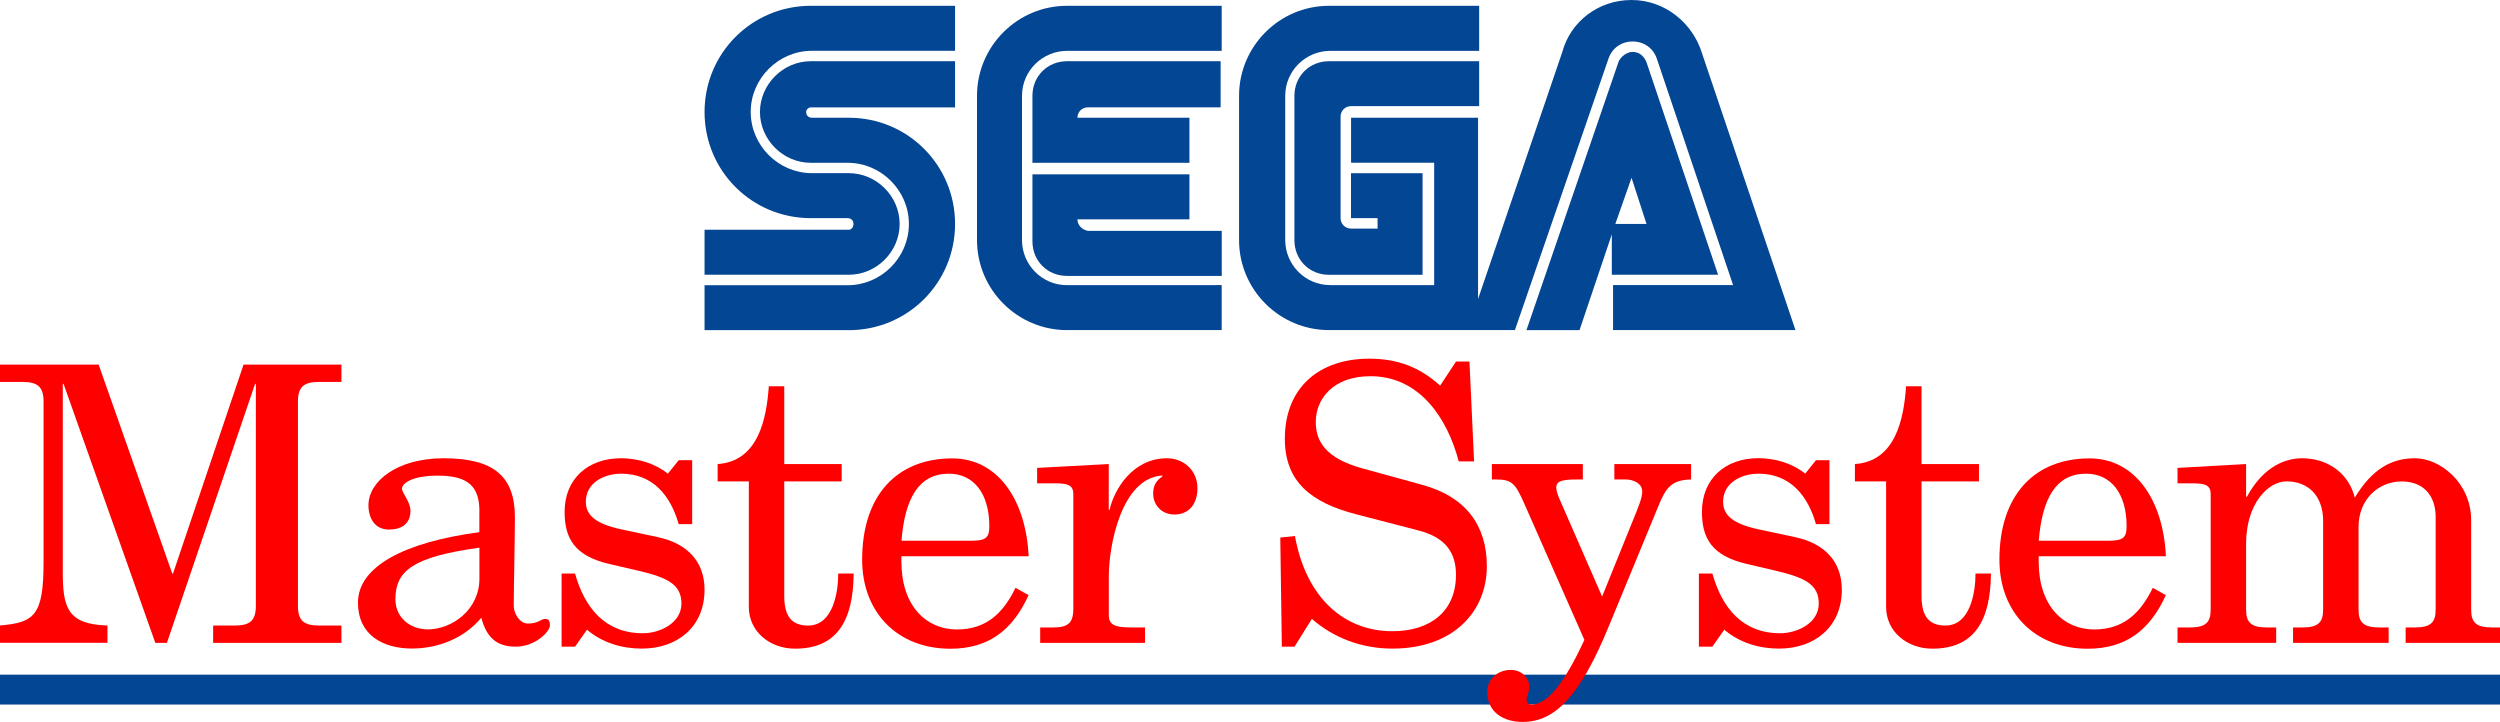 <?xml version="1.0" encoding="utf-8"?>
<!-- Generator: Adobe Illustrator 26.0.3, SVG Export Plug-In . SVG Version: 6.00 Build 0)  -->
<svg version="1.1" id="Layer_1" xmlns="http://www.w3.org/2000/svg" xmlns:xlink="http://www.w3.org/1999/xlink" x="0px" y="0px"
	 viewBox="0 0 3839 1108.5" style="enable-background:new 0 0 3839 1108.5;" xml:space="preserve">
<style type="text/css">
	.st0{fill:#034693;}
	.st1{fill:#FF0000;}
	.st2{fill:#FFFFFF;}
	.st3{display:none;}
	.st4{display:inline;}
</style>
<g>
	<rect x="0" y="1036" class="st0" width="3839" height="45.9"/>
	<g>
		<g>
			<g>
				<path class="st0" d="M1303.5,352.8h-221.6v69.1h221.6c42.5,0,78-35.5,78-78s-35.5-78-78-78h-56.7c-51.4,0-94-42.5-94-94
					s42.6-93.9,94-93.9h219.8V8.9H1245c-90.4,0-163.1,72.7-163.1,163.1S1154.6,335,1245,335h56.7c5.3,0,8.9,3.6,8.9,8.9
					S1307,352.8,1303.5,352.8z"/>
				<path class="st0" d="M1245,164.9h221.6V94H1245c-42.5,0-78,35.5-78,78s35.5,78,78,78h56.7c51.4,0,94,42.5,94,94s-42.5,94-94,94
					h-219.8V507h221.6c90.4,0,163.1-72.7,163.1-163.1s-72.7-163.1-163.1-163.1h-56.7c-5.3,0-8.9-3.6-8.9-8.9
					C1237.9,168.4,1241.5,164.9,1245,164.9z"/>
			</g>
			<g>
				<path class="st0" d="M2040.9,94c-30.2,0-53.2,23-53.2,53.2v221.6c0,30.2,23,53.2,53.2,53.2h143.6v-156h-109.9V335h40.8v16h-40.8
					c-8.9,0-16-7.1-16-16v-156c0-8.9,7.1-16,16-16h196.8V94H2040.9z"/>
				<path class="st0" d="M2477,421.9h161.3L2528.4,95.7c-3.6-8.9-10.6-16-21.3-16c-8.9,0-17.7,7.1-21.3,14.2L2344,507h81.5
					l49.6-147.1v62.1L2477,421.9L2477,421.9z M2505.4,273l23,70.9h-47.9L2505.4,273z"/>
				<path class="st0" d="M2613.5,81.5C2599.3,35.5,2556.8,0,2505.4,0c-51.4,0-94,33.7-106.3,79.8l-129.4,379.3V180.8h-195v69.1
					h127.6v187.9h-159.6c-39,0-69.1-31.9-69.1-69.1V147.2c0-39,31.9-69.1,69.1-69.1h228.7V8.9h-230.5
					c-76.2,0-138.2,62.1-138.2,138.2v221.6c0,76.2,62.1,138.2,138.2,138.2h285.4l143.6-416.6c5.3-16,19.5-26.6,37.2-26.6
					s31.9,10.6,37.2,26.6l117,347.4H2477v69.1h280.1l0,0L2613.5,81.5z"/>
			</g>
			<g>
				<path class="st0" d="M1638.5,437.9c-39,0-69.1-31.9-69.1-69.1V147.2c0-39,31.9-69.1,69.1-69.1H1876V8.9h-237.5
					c-76.2,0-138.2,62.1-138.2,138.2v221.6c0,76.2,62.1,138.2,138.2,138.2H1876v-69.1L1638.5,437.9L1638.5,437.9z"/>
				<path class="st0" d="M1654.5,336.8h172v-69.1h-241.1v102.8c0,30.2,23,53.2,53.2,53.2h237.5v-69.2h-205.6
					C1661.6,352.8,1654.5,345.7,1654.5,336.8z"/>
				<path class="st0" d="M1826.5,180.8h-172c0-8.9,7.1-16,16-16h203.9V94h-235.8c-30.2,0-53.2,23-53.2,53.2V250h241.1
					C1826.5,249.9,1826.5,180.8,1826.5,180.8z"/>
			</g>
		</g>
	</g>
	<g>
		<path class="st1" d="M374,559.9h150.3v26.6h-33.7c-23.1,0-33.1,6.5-33.1,30.2v313.7c0,23.7,10.1,30.2,33.1,30.2h33.7v26.6H327.3
			v-26.6h32.5c23.1,0,33.1-6.5,33.1-30.2V589.5h-1.2L256.3,987.2h-17.8L97.6,589.5h-1.2v287.6c0,54.4,5.9,81.7,68.6,83.4v26.6H0
			v-26.6c52.7-4.7,66.9-14.8,66.9-97.6V616.7c0-23.7-10.1-30.2-33.1-30.2H0v-26.6h151.5l113,320.8h1.2L374,559.9z"/>
		<path class="st1" d="M736.2,785.4c0-37.9-16.6-55-63.9-55c-39.7,0-55,11.8-55,20.1c0,6.5,13,20.1,13,33.7c0,20.7-14.2,29-33.1,29
			c-21.3,0-31.4-17.2-31.4-37.3c0-36.7,43.8-72.2,115.4-72.2c76.3,0,109.5,27.2,109.5,90.5c0,29.6-1.8,113.6-1.8,136.1
			c0,10.7,8.3,27.2,21.9,27.2c16,0,20.1-7.1,26-7.1c5.9,0,7.7,3,7.7,10.1c0,8.9-21.9,32.5-52.7,32.5c-30.2,0-45-15.4-52.7-44.4
			c-26,31.4-66.3,47.3-106.5,47.3c-44.4,0-82.9-20.7-82.9-70.4c0-55.6,71-92.9,186.4-108.3V785.4z M736.2,841
			c-102.4,14.2-129,35.5-129,79.3c0,28.4,23.1,46.2,49.7,46.2c36.7,0,79.3-29.6,79.3-78.1V841z"/>
		<path class="st1" d="M1042.2,706.7h20.7v98.2h-20.7c-12.4-43.8-39.7-77.5-88.2-77.5c-26,0-54.4,13.6-54.4,43.2
			c0,20.7,15.4,33.7,53.3,42l58,12.4c43.8,9.5,71,36.7,71,80.5c0,58-42.6,90.5-96.5,90.5c-30.2,0-60.4-8.9-84-29l-18.3,26h-20.7
			V880.7H883c14.8,52.1,45.6,91.7,104.2,91.7c26,0,59.2-15.4,59.2-45.6c0-29-20.7-39.7-65.7-50.3L935,865.9
			C882.4,853.5,867,826.8,867,786c0-50.9,36.1-82.3,86.4-82.3c26,0,52.1,7.7,72.2,23.7L1042.2,706.7z"/>
		<path class="st1" d="M1101.9,712.6c62.7-4.1,75.2-69.8,78.7-119.5h23.7v119.5h88.2v26.6h-88.2V915c0,29,9.5,45.6,36.7,45.6
			c37.9,0,46.2-50.3,46.2-79.9h23.7c-0.6,74-26.6,115.4-90,115.4c-39.1,0-71-26.6-71-63.9V739.2h-47.9V712.6z"/>
		<path class="st1" d="M1384.2,854.1v8.3c0,68.6,38.5,104.2,85.2,104.2c45,0,71-24.9,90-63.9l20.1,11.2
			c-24.3,53.3-61,82.3-120.1,82.3c-81.7,0-135.5-56.2-135.5-136.7c0-99.4,53.9-155.6,138.5-155.6c69.2,0,113,62.7,117.2,150.3
			H1384.2z M1489,830.4c24.3,0,30.2-3.6,30.2-22.5c0-50.3-24.3-80.5-62.1-80.5c-46.8,0-67.5,38.5-72.8,103H1489z"/>
		<path class="st1" d="M1592.5,718.5l110.1-5.9V783h1.2c7.1-31.4,35.5-79.3,88.2-79.3c26,0,46.8,18.9,46.8,46.2
			c0,22.5-11.8,40.2-35.5,40.2c-19.5,0-32.5-14.8-32.5-32c0-10.7,3-18.9,14.2-26.6v-1.2h-1.2c-61.5,4.7-81.1,106.5-81.1,155.1v59.2
			c0,15.4,10.1,18.9,34.3,18.9h21.3v23.7h-161v-23.7h19.5c22.5,0,31.4-5.9,31.4-29V758.8c0-14.2-8.9-16.6-28.4-16.6h-27.2V718.5z"/>
		<path class="st1" d="M2235.8,555.2h20.7l7.1,153.3H2240c-17.2-65.7-59.8-130.8-135.5-130.8c-58,0-84,35.5-84,70.4
			c0,29.6,15.4,55.6,71,71l92.3,25.4c67.5,18.3,99.4,62.7,99.4,124.9c0,70.4-52.1,126.6-145,126.6c-48.5,0-91.1-17.2-123.7-45.6
			l-26.6,42.6h-19.5l-2.4-167.5l22.5-2.4c17.2,95.3,75.8,146.2,149.7,146.2c59.2,0,97.6-31.4,97.6-86.4c0-34.3-16-57.4-56.8-68.1
			l-95.9-24.9c-69.2-17.8-110.1-49.7-110.1-116c0-79.3,53.3-123.1,129.6-123.1c42.6,0,76.9,12.4,108.9,41.4L2235.8,555.2z"/>
		<path class="st1" d="M2479,712.6h117.8v23.7c-29,0.6-38.5,11.8-49.7,39.7l-76.9,186.4c-43.8,106.5-82.3,146.2-132,146.2
			c-28.4,0-54.4-14.2-54.4-46.2c0-20.1,16.6-33.7,36.1-33.7c16.6,0,28.4,12.4,28.4,24.9c0,10.7-4.1,16-4.1,20.1
			c0,5.9,3.6,8.3,7.1,8.3c25.4,0,51.5-34.3,81.7-99.4L2340,771.8c-13-29-18.3-35.5-42-35.5h-7.1v-23.7h139.7v23.7h-8.3
			c-21.9,0-32.5,1.8-32.5,12.4c0,4.7,2.4,11.8,5.3,18.3l65.1,149.1l46.2-114.2c11.2-27.2,15.4-37.9,15.4-47.3
			c0-13-14.8-18.3-24.9-18.3H2479V712.6z"/>
		<path class="st1" d="M2788.6,706.7h20.7v98.2h-20.7c-12.4-43.8-39.7-77.5-88.2-77.5c-26,0-54.4,13.6-54.4,43.2
			c0,20.7,15.4,33.7,53.3,42l58,12.4c43.8,9.5,71,36.7,71,80.5c0,58-42.6,90.5-96.5,90.5c-30.2,0-60.4-8.9-84-29l-18.3,26h-20.7
			V880.7h20.7c14.8,52.1,45.6,91.7,104.2,91.7c26,0,59.2-15.4,59.2-45.6c0-29-20.7-39.7-65.7-50.3l-45.6-10.7
			c-52.7-12.4-68.1-39.1-68.1-79.9c0-50.9,36.1-82.3,86.4-82.3c26,0,52.1,7.7,72.2,23.7L2788.6,706.7z"/>
		<path class="st1" d="M2848.3,712.6c62.7-4.1,75.2-69.8,78.7-119.5h23.7v119.5h88.2v26.6h-88.2V915c0,29,9.5,45.6,36.7,45.6
			c37.9,0,46.2-50.3,46.2-79.9h23.7c-0.6,74-26.6,115.4-90,115.4c-39.1,0-71-26.6-71-63.9V739.2h-47.9V712.6z"/>
		<path class="st1" d="M3130.6,854.1v8.3c0,68.6,38.5,104.2,85.2,104.2c45,0,71-24.9,90-63.9l20.1,11.2
			c-24.3,53.3-61,82.3-120.1,82.3c-81.7,0-135.5-56.2-135.5-136.7c0-99.4,53.9-155.6,138.5-155.6c69.2,0,113,62.7,117.2,150.3
			H3130.6z M3235.4,830.4c24.3,0,30.2-3.6,30.2-22.5c0-50.3-24.3-80.5-62.1-80.5c-46.8,0-67.5,38.5-72.8,103H3235.4z"/>
		<path class="st1" d="M3694,963.5h14.2c23.7,0,32-7.1,32-27.2V793.7c0-32-18.3-54.4-52.1-54.4c-36.1,0-66.3,27.8-66.3,69.8v127.2
			c0,20.1,8.3,27.2,32,27.2h14.2v23.7h-146.8v-23.7h14.2c23.7,0,32-7.1,32-27.2V800.2c0-38.5-22.5-61-56.2-61
			c-28.4,0-62.1,34.3-62.1,95.9v101.2c0,20.1,8.3,27.2,32,27.2h14.2v23.7h-151.5v-23.7h18.9c23.7,0,32-7.1,32-27.2V758.8
			c0-14.2-8.9-16.6-28.4-16.6h-22.5v-23.7l105.3-5.9v50.3h1.2c26.6-49.1,62.1-59.2,84.6-59.2c42.6,0,72.8,26,81.1,60.4
			c26.6-43.8,56.2-60.4,92.3-60.4c38.5,0,86.4,37.3,86.4,95.3v137.3c0,20.1,8.3,27.2,32,27.2h12.4v23.7h-145V963.5z"/>
	</g>
</g>
</svg>
